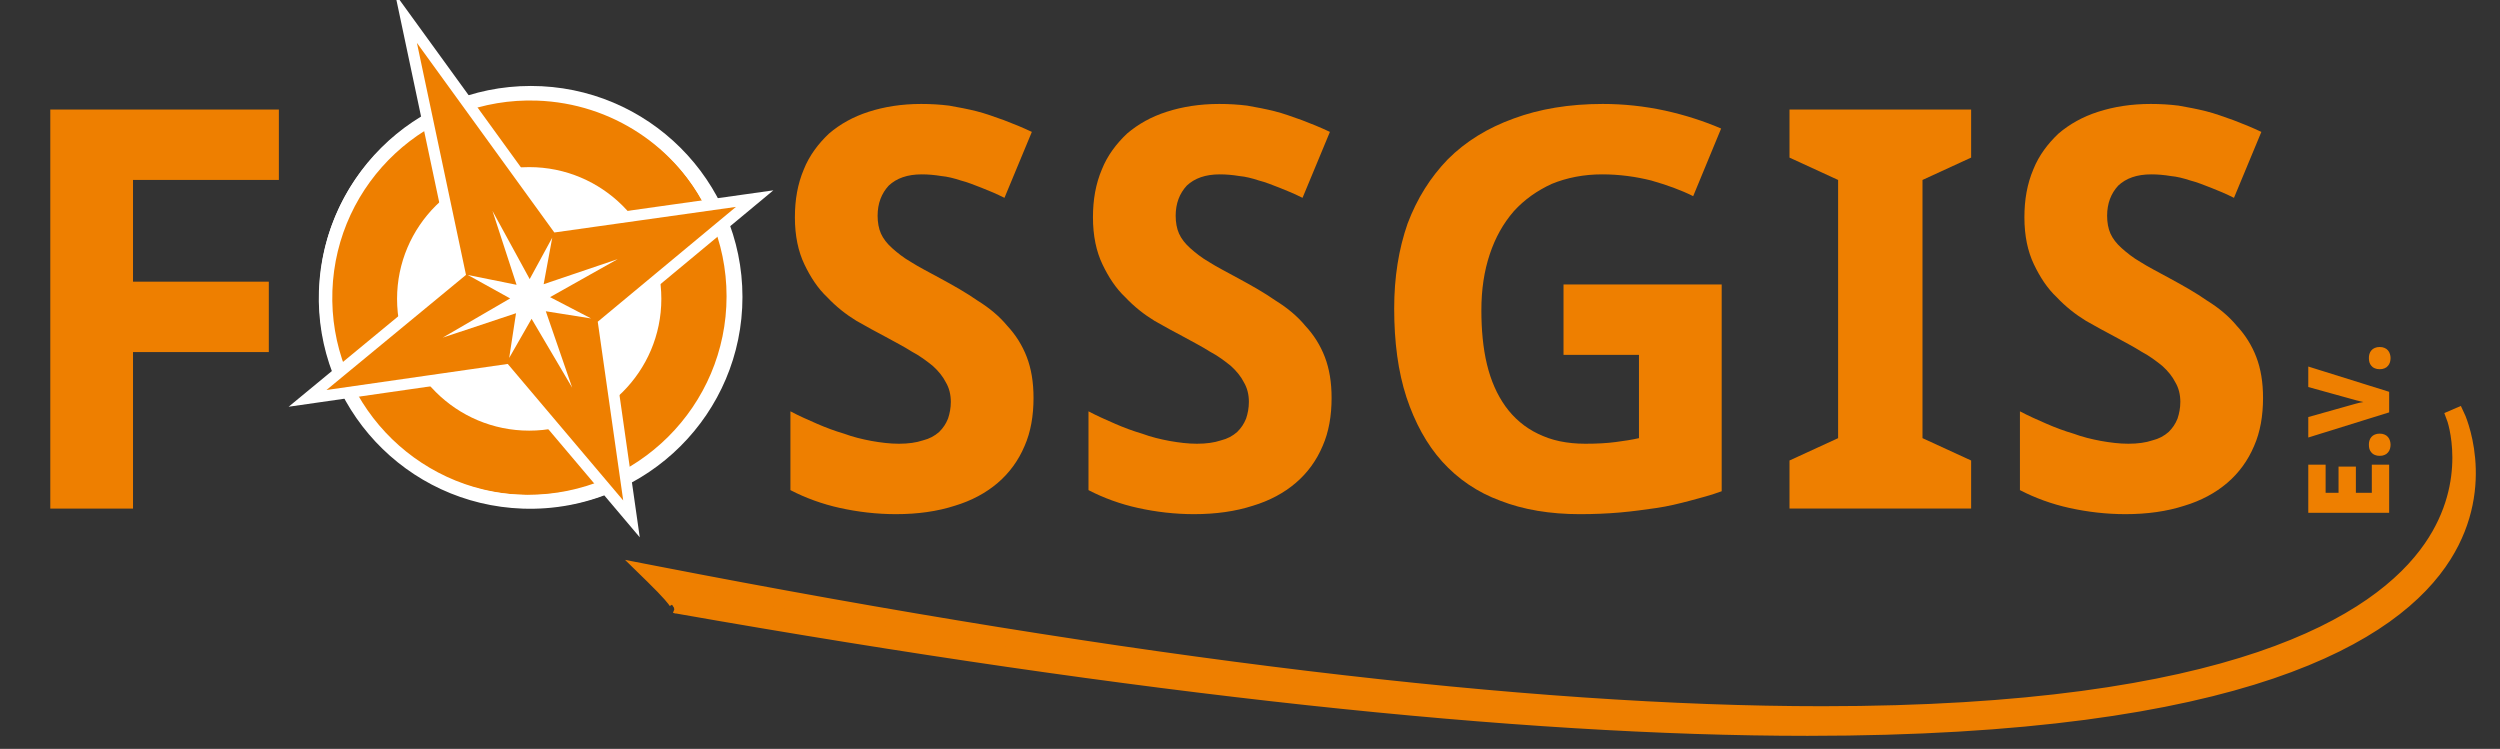 <?xml version="1.0" encoding="utf-8"?>
<!-- Generator: Adobe Illustrator 14.0.0, SVG Export Plug-In . SVG Version: 6.00 Build 43363)  -->
<!DOCTYPE svg PUBLIC "-//W3C//DTD SVG 1.1//EN" "http://www.w3.org/Graphics/SVG/1.1/DTD/svg11.dtd">
<svg version="1.1"
	 id="svg2" inkscape:output_extension="org.inkscape.output.svg.inkscape" xmlns:inkscape="http://www.inkscape.org/namespaces/inkscape" xmlns:cc="http://creativecommons.org/ns#" xmlns:dc="http://purl.org/dc/elements/1.1/" xmlns:rdf="http://www.w3.org/1999/02/22-rdf-syntax-ns#" sodipodi:docname="FOSSGIS-Logo-farbig.svg" sodipodi:version="0.32" inkscape:version="0.46" xmlns:svg="http://www.w3.org/2000/svg" xmlns:sodipodi="http://sodipodi.sourceforge.net/DTD/sodipodi-0.dtd"
	 xmlns="http://www.w3.org/2000/svg" xmlns:xlink="http://www.w3.org/1999/xlink" x="0px" y="0px" width="671px" height="201px"
	 viewBox="0 0 671 201" enable-background="new 0 0 671 201" xml:space="preserve">
<rect x="0" y="0" width="671" height="201" fill="#333333" stroke="none"/>
<defs>
	
	
		<inkscape:perspective  id="perspective81" inkscape:vp_y="0 : 1000 : 0" inkscape:vp_x="0 : 121.875 : 1" sodipodi:type="inkscape:persp3d" inkscape:vp_z="838.75 : 121.875 : 1" inkscape:persp3d-origin="419.375 : 81.25 : 1">
		</inkscape:perspective>
	
		<inkscape:perspective  id="perspective2654" inkscape:vp_y="0 : 1000 : 0" inkscape:vp_x="0 : 97.377998 : 1" sodipodi:type="inkscape:persp3d" inkscape:vp_z="670.70898 : 97.377998 : 1" inkscape:persp3d-origin="335.35449 : 64.918666 : 1">
		</inkscape:perspective>
</defs>
<sodipodi:namedview  id="base" inkscape:window-height="709" inkscape:window-width="1016" inkscape:pageshadow="2" inkscape:pageopacity="0.0" guidetolerance="10.0" gridtolerance="10.0" objecttolerance="10.0" borderopacity="1.0" bordercolor="#666666" pagecolor="#ffffff" showgrid="false" inkscape:zoom="0.6485842" inkscape:cx="609.27977" inkscape:cy="-2.2414982" inkscape:window-x="0" inkscape:window-y="0" inkscape:current-layer="svg2">
	</sodipodi:namedview>
<g id="g56" transform="translate(620.044, 125.221)">
	<path id="path58" fill="#FE6604" d="M17.052,0v7.541h-5.277V0.522H8.12v7.019H3.654V0H0v11.92h20.706V0H17.052z"/>
</g>
<g id="g60" transform="translate(636.313, 116.888)">
	<path id="path62" fill="#FE6604" d="M3.509,4.757c0.29-0.117,0.551-0.291,0.725-0.522c0.203-0.231,0.348-0.493,0.436-0.783
		c0.087-0.319,0.145-0.638,0.145-0.985c0-0.319-0.058-0.639-0.145-0.929C4.582,1.217,4.437,0.958,4.234,0.725
		C4.06,0.522,3.799,0.319,3.509,0.203C3.19,0.057,2.842,0.001,2.407,0.001c-0.435,0-0.812,0.057-1.131,0.202
		c-0.29,0.116-0.551,0.319-0.725,0.522C0.348,0.958,0.203,1.217,0.116,1.537C0.029,1.827,0,2.146,0,2.466
		c0,0.348,0.029,0.666,0.116,0.985c0.087,0.29,0.232,0.552,0.436,0.783c0.174,0.231,0.435,0.405,0.725,0.522
		C1.595,4.901,1.972,4.96,2.407,4.96C2.842,4.96,3.19,4.901,3.509,4.757z"/>
</g>
<g id="g64" transform="translate(620.044, 99.06)">
	<path id="path66" fill="#FE6604" d="M12.47,7.889c0.175,0.058,0.436,0.116,0.812,0.202c0.377,0.088,0.783,0.175,1.247,0.291
		c0.435,0.086,0.898,0.174,1.334,0.261c0.464,0.087,0.841,0.146,1.16,0.202c-0.319,0.029-0.696,0.117-1.16,0.203
		c-0.436,0.088-0.899,0.175-1.334,0.262c-0.464,0.087-0.87,0.174-1.247,0.232c-0.377,0.086-0.667,0.145-0.812,0.203L0,13.253v4.438
		l20.706-6.438V6.468L0,0v4.438L12.47,7.889z"/>
</g>
<g id="g68" transform="translate(636.313, 93.638)">
	<path id="path70" fill="#FE6604" d="M3.509,4.756c0.29-0.115,0.551-0.289,0.725-0.521c0.203-0.232,0.348-0.493,0.436-0.783
		c0.087-0.319,0.145-0.638,0.145-0.986c0-0.318-0.058-0.638-0.145-0.928c-0.088-0.318-0.232-0.58-0.436-0.812
		C4.06,0.522,3.799,0.319,3.509,0.203C3.19,0.059,2.842,0,2.407,0C1.972,0,1.595,0.059,1.276,0.203
		c-0.29,0.116-0.551,0.319-0.725,0.522C0.348,0.957,0.203,1.219,0.116,1.537C0.029,1.827,0,2.146,0,2.465
		c0,0.349,0.029,0.667,0.116,0.986c0.087,0.29,0.232,0.551,0.436,0.783c0.174,0.232,0.435,0.406,0.725,0.521
		c0.319,0.146,0.696,0.203,1.131,0.203C2.842,4.959,3.19,4.901,3.509,4.756z"/>
</g>
<g id="g3685">
	<g id="g3668">
		<g id="g2797">
			<g id="g28" transform="translate(13.5,29.4)">
				<path id="path30" fill="#EE7F00" d="M22.2,65.1h36.45V46.2H22.2V18.899H61.35V0H0v107.1h22.2V65.1z"/>
			</g>
			<g id="g32" transform="translate(212.15,27.9)">
				<path id="path34" fill="#EE7F00" d="M63.45,67.95c-1.2-3.15-3-6-5.25-8.4c-2.1-2.55-4.8-4.8-7.95-6.75c-3-2.1-6.45-4.05-10.05-6
					c-3-1.65-5.7-3-7.8-4.35c-2.1-1.2-3.75-2.551-5.1-3.75c-1.35-1.2-2.4-2.551-3-3.9c-0.6-1.35-0.9-3-0.9-4.8c0-3.3,1.05-6,3-8.101
					c2.1-1.949,4.95-3,8.85-3c1.65,0,3.45,0.15,5.25,0.45c1.65,0.15,3.45,0.601,5.25,1.2c1.8,0.45,3.6,1.2,5.55,1.95
					c1.95,0.75,4.05,1.649,6.15,2.7L64.8,7.5c-2.55-1.2-5.1-2.25-7.5-3.15c-2.55-0.899-4.95-1.8-7.35-2.399
					c-2.4-0.601-4.8-1.051-7.35-1.5C40.2,0.149,37.65,0,35.1,0C29.85,0,25.2,0.75,21,2.1c-4.2,1.351-7.65,3.3-10.65,5.851
					C7.5,10.649,5.1,13.8,3.6,17.55c-1.65,3.9-2.4,8.1-2.4,12.9c0,4.949,0.9,9.149,2.55,12.6s3.6,6.45,6.15,8.85
					c2.4,2.551,5.1,4.65,7.8,6.301c2.85,1.649,5.4,3,7.65,4.199c2.7,1.5,5.1,2.7,7.2,4.051c2.25,1.199,4.05,2.55,5.7,3.899
					c1.5,1.351,2.7,2.85,3.45,4.35c0.9,1.5,1.35,3.301,1.35,5.25c0,1.65-0.3,3.15-0.75,4.5c-0.6,1.5-1.35,2.551-2.4,3.601
					c-1.2,1.05-2.55,1.8-4.35,2.25c-1.8,0.6-3.9,0.899-6.45,0.899c-2.4,0-4.8-0.3-7.35-0.75C19.35,90,16.8,89.399,14.4,88.5
					c-2.55-0.75-4.95-1.65-7.35-2.7c-2.4-1.05-4.8-2.101-7.05-3.3v21.15c4.05,2.1,8.55,3.75,13.35,4.8s9.75,1.649,15,1.649
					c5.85,0,11.1-0.75,15.75-2.25c4.5-1.35,8.4-3.449,11.55-6.149c3.15-2.7,5.55-6.001,7.2-9.9c1.65-3.75,2.4-8.101,2.4-12.9
					C65.25,74.699,64.65,71.1,63.45,67.95z"/>
			</g>
			<g id="g36" transform="translate(292.15,27.9)">
				<path id="path38" fill="#EE7F00" d="M63.45,67.95c-1.199-3.15-3-6-5.25-8.4c-2.1-2.55-4.8-4.8-7.949-6.75
					c-3-2.1-6.45-4.05-10.051-6c-3-1.65-5.699-3-7.8-4.35c-2.1-1.2-3.75-2.551-5.1-3.75c-1.351-1.2-2.4-2.551-3-3.9
					c-0.601-1.35-0.9-3-0.9-4.8c0-3.3,1.05-6,3-8.101c2.101-1.949,4.95-3,8.851-3c1.649,0,3.449,0.15,5.25,0.45
					c1.649,0.15,3.449,0.601,5.25,1.2c1.8,0.45,3.6,1.2,5.55,1.95s4.05,1.649,6.149,2.7L64.8,7.5c-2.55-1.2-5.101-2.25-7.5-3.15
					c-2.55-0.899-4.95-1.8-7.351-2.399c-2.399-0.601-4.8-1.051-7.35-1.5C40.2,0.149,37.65,0,35.1,0C29.85,0,25.2,0.75,21,2.1
					c-4.2,1.351-7.65,3.3-10.65,5.851C7.5,10.649,5.1,13.8,3.6,17.55c-1.65,3.9-2.4,8.1-2.4,12.9c0,4.949,0.9,9.149,2.55,12.6
					s3.6,6.45,6.15,8.85C12.3,54.45,15,56.55,17.7,58.2c2.851,1.649,5.4,3,7.65,4.199c2.7,1.5,5.1,2.7,7.2,4.051
					c2.25,1.199,4.05,2.55,5.7,3.899c1.5,1.351,2.699,2.85,3.449,4.35c0.9,1.5,1.351,3.301,1.351,5.25c0,1.65-0.3,3.15-0.75,4.5
					C41.7,85.949,40.95,87,39.9,88.05c-1.2,1.05-2.55,1.8-4.35,2.25c-1.8,0.6-3.9,0.899-6.45,0.899c-2.4,0-4.8-0.3-7.35-0.75
					C19.35,90,16.8,89.399,14.4,88.5c-2.55-0.75-4.95-1.65-7.35-2.7c-2.4-1.05-4.8-2.101-7.05-3.3v21.15
					c4.05,2.1,8.55,3.75,13.35,4.8s9.75,1.649,15,1.649c5.85,0,11.1-0.75,15.75-2.25c4.5-1.35,8.4-3.449,11.55-6.149
					c3.15-2.7,5.55-6.001,7.2-9.9c1.65-3.75,2.4-8.101,2.4-12.9C65.25,74.699,64.65,71.1,63.45,67.95z"/>
			</g>
			<g id="g40" transform="translate(374.2,27.9)">
				<path id="path42" fill="#EE7F00" d="M45.45,67.35H65.7v22.35c-1.95,0.45-4.051,0.75-6.301,1.051
					c-2.25,0.3-4.949,0.449-8.1,0.449c-4.95,0-9.15-0.899-12.75-2.699c-3.45-1.65-6.45-4.2-8.7-7.351
					C27.6,78,25.95,74.25,24.9,69.899c-1.05-4.35-1.5-9.3-1.5-14.55c0-5.55,0.75-10.5,2.25-15S29.25,32.1,32.1,28.8
					c2.851-3.15,6.3-5.55,10.2-7.35c4.05-1.65,8.55-2.551,13.5-2.551c4.65,0,9,0.601,13.2,1.65c4.2,1.2,7.95,2.55,11.25,4.2
					l7.5-18.15c-4.5-1.95-9.601-3.6-15-4.8C67.2,0.6,61.65,0,55.95,0C46.95,0,39,1.35,32.1,3.899C25.05,6.45,19.2,10.05,14.4,14.85
					c-4.649,4.8-8.25,10.5-10.8,17.25C1.2,39,0,46.5,0,54.899c0,9,1.05,16.95,3.3,23.851C5.55,85.5,8.7,91.35,12.9,96
					c4.2,4.65,9.45,8.25,15.601,10.5c6.149,2.4,13.35,3.6,21.3,3.6c3.75,0,7.35-0.149,10.8-0.449c3.45-0.301,6.601-0.75,9.75-1.2
					c3.15-0.45,6.15-1.2,9-1.95c2.851-0.75,5.7-1.5,8.55-2.55v-55.5H45.45V67.35z"/>
			</g>
			<g id="g44" transform="translate(480.3,29.4)">
				<path id="path46" fill="#EE7F00" d="M48.75,94.199l-13.05-6v-69.3l13.05-6V0H0v12.899l13.05,6v69.3l-13.05,6v12.9h48.75V94.199z
					"/>
			</g>
			<g id="g48" transform="translate(542.15,27.9)">
				<path id="path50" fill="#EE7F00" d="M63.45,67.95c-1.199-3.15-3-6-5.25-8.4c-2.1-2.55-4.8-4.8-7.949-6.75
					c-3-2.1-6.45-4.05-10.051-6c-3-1.65-5.699-3-7.8-4.35c-2.1-1.2-3.75-2.551-5.1-3.75c-1.351-1.2-2.4-2.551-3-3.9
					c-0.601-1.35-0.9-3-0.9-4.8c0-3.3,1.05-6,3-8.101c2.101-1.949,4.95-3,8.851-3c1.649,0,3.449,0.15,5.25,0.45
					c1.649,0.15,3.449,0.601,5.25,1.2c1.8,0.45,3.6,1.2,5.55,1.95s4.05,1.649,6.149,2.7L64.8,7.5c-2.55-1.2-5.101-2.25-7.5-3.15
					c-2.55-0.899-4.95-1.8-7.351-2.399c-2.399-0.601-4.8-1.051-7.35-1.5C40.2,0.149,37.65,0,35.1,0C29.85,0,25.2,0.75,21,2.1
					c-4.2,1.351-7.65,3.3-10.65,5.851C7.5,10.649,5.1,13.8,3.6,17.55c-1.65,3.9-2.4,8.1-2.4,12.9c0,4.949,0.9,9.149,2.551,12.6
					C5.4,46.5,7.35,49.5,9.9,51.899C12.3,54.45,15,56.55,17.7,58.2c2.851,1.649,5.4,3,7.65,4.199c2.7,1.5,5.1,2.7,7.2,4.051
					c2.25,1.199,4.05,2.55,5.7,3.899c1.5,1.351,2.699,2.85,3.449,4.35c0.9,1.5,1.351,3.301,1.351,5.25c0,1.65-0.3,3.15-0.75,4.5
					C41.7,85.949,40.95,87,39.9,88.05c-1.2,1.05-2.55,1.8-4.35,2.25c-1.8,0.6-3.9,0.899-6.45,0.899c-2.4,0-4.8-0.3-7.35-0.75
					C19.35,90,16.8,89.399,14.4,88.5c-2.55-0.75-4.95-1.65-7.35-2.7c-2.4-1.05-4.8-2.101-7.05-3.3v21.15
					c4.05,2.1,8.55,3.75,13.35,4.8s9.75,1.649,15,1.649c5.85,0,11.1-0.75,15.75-2.25c4.5-1.35,8.4-3.449,11.55-6.149
					c3.15-2.7,5.55-6.001,7.2-9.9c1.65-3.75,2.4-8.101,2.4-12.9C65.25,74.699,64.65,71.1,63.45,67.95z"/>
			</g>
		</g>
		<g id="g72" transform="translate(620.044,93.638)">
			<path id="path74" fill="#EE7F00" stroke="#EE7F00" d="M17.052,31.583v7.54h-5.277v-7.018H8.12v7.018H3.654v-7.54H0v11.92h20.706
				v-11.92H17.052z M19.778,28.007c0.29-0.117,0.551-0.291,0.725-0.522c0.203-0.231,0.348-0.493,0.436-0.783
				c0.087-0.319,0.145-0.638,0.145-0.985c0-0.319-0.058-0.639-0.145-0.929c-0.088-0.319-0.232-0.579-0.436-0.812
				c-0.174-0.203-0.435-0.406-0.725-0.522c-0.319-0.146-0.667-0.202-1.103-0.202c-0.435,0-0.812,0.057-1.131,0.202
				c-0.29,0.116-0.551,0.319-0.725,0.522c-0.203,0.232-0.349,0.492-0.436,0.812c-0.087,0.29-0.115,0.609-0.115,0.929
				c0,0.348,0.028,0.666,0.115,0.985c0.087,0.29,0.232,0.552,0.436,0.783c0.174,0.231,0.435,0.405,0.725,0.522
				c0.319,0.145,0.696,0.203,1.131,0.203C19.111,28.21,19.459,28.151,19.778,28.007z M12.47,13.311
				c0.175,0.058,0.436,0.116,0.812,0.202c0.377,0.088,0.783,0.175,1.247,0.291c0.435,0.086,0.898,0.174,1.334,0.261
				c0.464,0.087,0.841,0.146,1.16,0.202c-0.319,0.029-0.696,0.117-1.16,0.203c-0.436,0.088-0.899,0.175-1.334,0.262
				c-0.464,0.087-0.87,0.174-1.247,0.232c-0.377,0.086-0.667,0.145-0.812,0.203L0,18.675v4.438l20.706-6.438V11.89L0,5.422v4.438
				L12.47,13.311z M19.778,4.756c0.29-0.115,0.551-0.289,0.725-0.521c0.203-0.232,0.348-0.493,0.436-0.783
				c0.087-0.319,0.145-0.638,0.145-0.986c0-0.318-0.058-0.638-0.145-0.928c-0.088-0.318-0.232-0.58-0.436-0.812
				c-0.174-0.203-0.435-0.406-0.725-0.522C19.459,0.059,19.111,0,18.676,0c-0.435,0-0.812,0.059-1.131,0.203
				c-0.29,0.116-0.551,0.319-0.725,0.522c-0.203,0.231-0.349,0.493-0.436,0.812c-0.087,0.29-0.115,0.609-0.115,0.928
				c0,0.349,0.028,0.667,0.115,0.986c0.087,0.29,0.232,0.551,0.436,0.783c0.174,0.232,0.435,0.406,0.725,0.521
				c0.319,0.146,0.696,0.203,1.131,0.203C19.111,4.959,19.459,4.901,19.778,4.756z"/>
		</g>
	</g>
	<g id="g2828" transform="translate(7.256,-215.708)">
		<g id="g2588" transform="translate(-7.256,215.952)">
			
				<ellipse id="ellipse2590" sodipodi:ry="56.638" sodipodi:rx="56.796001" sodipodi:cy="79.464996" sodipodi:cx="142.48" fill="#FFFFFF" cx="142.48" cy="79.465" rx="56.796" ry="56.638">
			</ellipse>
			
				<ellipse id="ellipse2609" sodipodi:ry="53.280998" sodipodi:rx="53.43" sodipodi:cy="79.290001" sodipodi:cx="141.57899" fill="#EE7F00" cx="141.579" cy="79.29" rx="53.43" ry="53.281">
			</ellipse>
			<path id="path2611" fill="#FFFFFF" d="M140.431,132.598c-29.307-1.023-52.236-25.542-51.215-54.767
				c1.024-29.23,25.614-52.092,54.921-51.07c20.258,0.705,37.468,12.642,45.826,29.6c1.287,0.039,2.576,0.042,3.873-0.196
				c-8.672-18.813-27.408-32.175-49.575-32.946c-31.308-1.091-57.573,23.333-58.664,54.559
				c-1.094,31.214,23.396,57.407,54.706,58.496c8.494,0.297,16.61-1.303,23.96-4.389c-0.354-1.098-0.577-2.35-0.94-3.588
				C156.323,131.319,148.56,132.877,140.431,132.598L140.431,132.598z"/>
			<path id="path2613" fill="#FFFFFF" d="M177.504,79.976c0,19.521-15.887,35.366-35.465,35.366
				c-19.576,0-35.467-15.848-35.467-35.366c0-19.523,15.891-35.367,35.467-35.367C161.617,44.608,177.504,60.452,177.504,79.976
				L177.504,79.976z"/>
			<polygon id="polygon2615" fill="#EE7F00" stroke="#FFFFFF" stroke-width="3" stroke-miterlimit="10" points="149.467,60.543 
				108.972,4.676 123.418,72.961 82.548,106.678 135.674,99.041 169.491,139.025 162.039,86.722 202.548,53.066 			"/>
			<polygon id="polygon2617" fill="#FFFFFF" points="145.917,76.037 165.788,69.304 147.636,79.506 158.644,85.23 146.495,83.298 
				153.571,103.802 142.674,85.323 136.666,95.827 138.501,83.825 118.827,90.372 136.918,79.853 125.538,73.55 138.646,76.198 
				132.18,56.36 142.169,74.663 148.225,63.532 			"/>
		</g>
		<g id="g2630" transform="translate(-7.256,215.952)">
			<g>
				<path id="path2632_2_" fill="#EE7F00" stroke="#EE7F00" stroke-width="2" stroke-miterlimit="10" d="M181.496,161.887
					c548.232,96.559,477.582-50.367,477.582-50.367s56.257,147.59-483.603,42.551C181.125,161.298,181.496,161.887,181.496,161.887z
					"/>
				<path fill="#EE7F00" stroke="#EE7F00" stroke-width="4" stroke-miterlimit="10" d="M181.484,161.377
					c-0.43-0.714-1.83-2.521-6.359-6.949l-1.194-1.167l1.64,0.318c128.651,25.032,234.145,37.726,313.531,37.726
					c0.02,0,0.028,0,0.047,0c109.577-0.007,149.293-24.226,163.314-44.54c12.407-17.977,6.212-34.898,6.147-35.067l0.918-0.395
					c0.088,0.182,8.575,18.339-3.49,37.529c-13.313,21.178-53.772,46.424-170.905,46.424l0,0
					c-77.551,0-179.53-11.024-303.097-32.767c-0.25,0.027-0.547-0.067-0.681-0.119 M182.662,161.584
					c123.307,21.68,225.072,32.672,302.471,32.672c116.65,0,156.858-24.981,170.047-45.938c6.322-10.045,6.875-19.794,6.019-26.699
					c0.158,6.748-1.27,16.077-7.896,25.689c-14.147,20.522-54.111,44.989-164.154,44.996c-0.014,0-0.032,0-0.047,0
					c-79.117,0-184.111-12.592-312.097-37.428C181.615,159.468,182.531,160.953,182.662,161.584L182.662,161.584z"/>
			</g>
		</g>
	</g>
</g>
<path id="path2632_1_" display="none" fill="#EE7F00" d="M661.078,115.715c0,0,56.257,147.59-483.603,42.551"/>
</svg>
